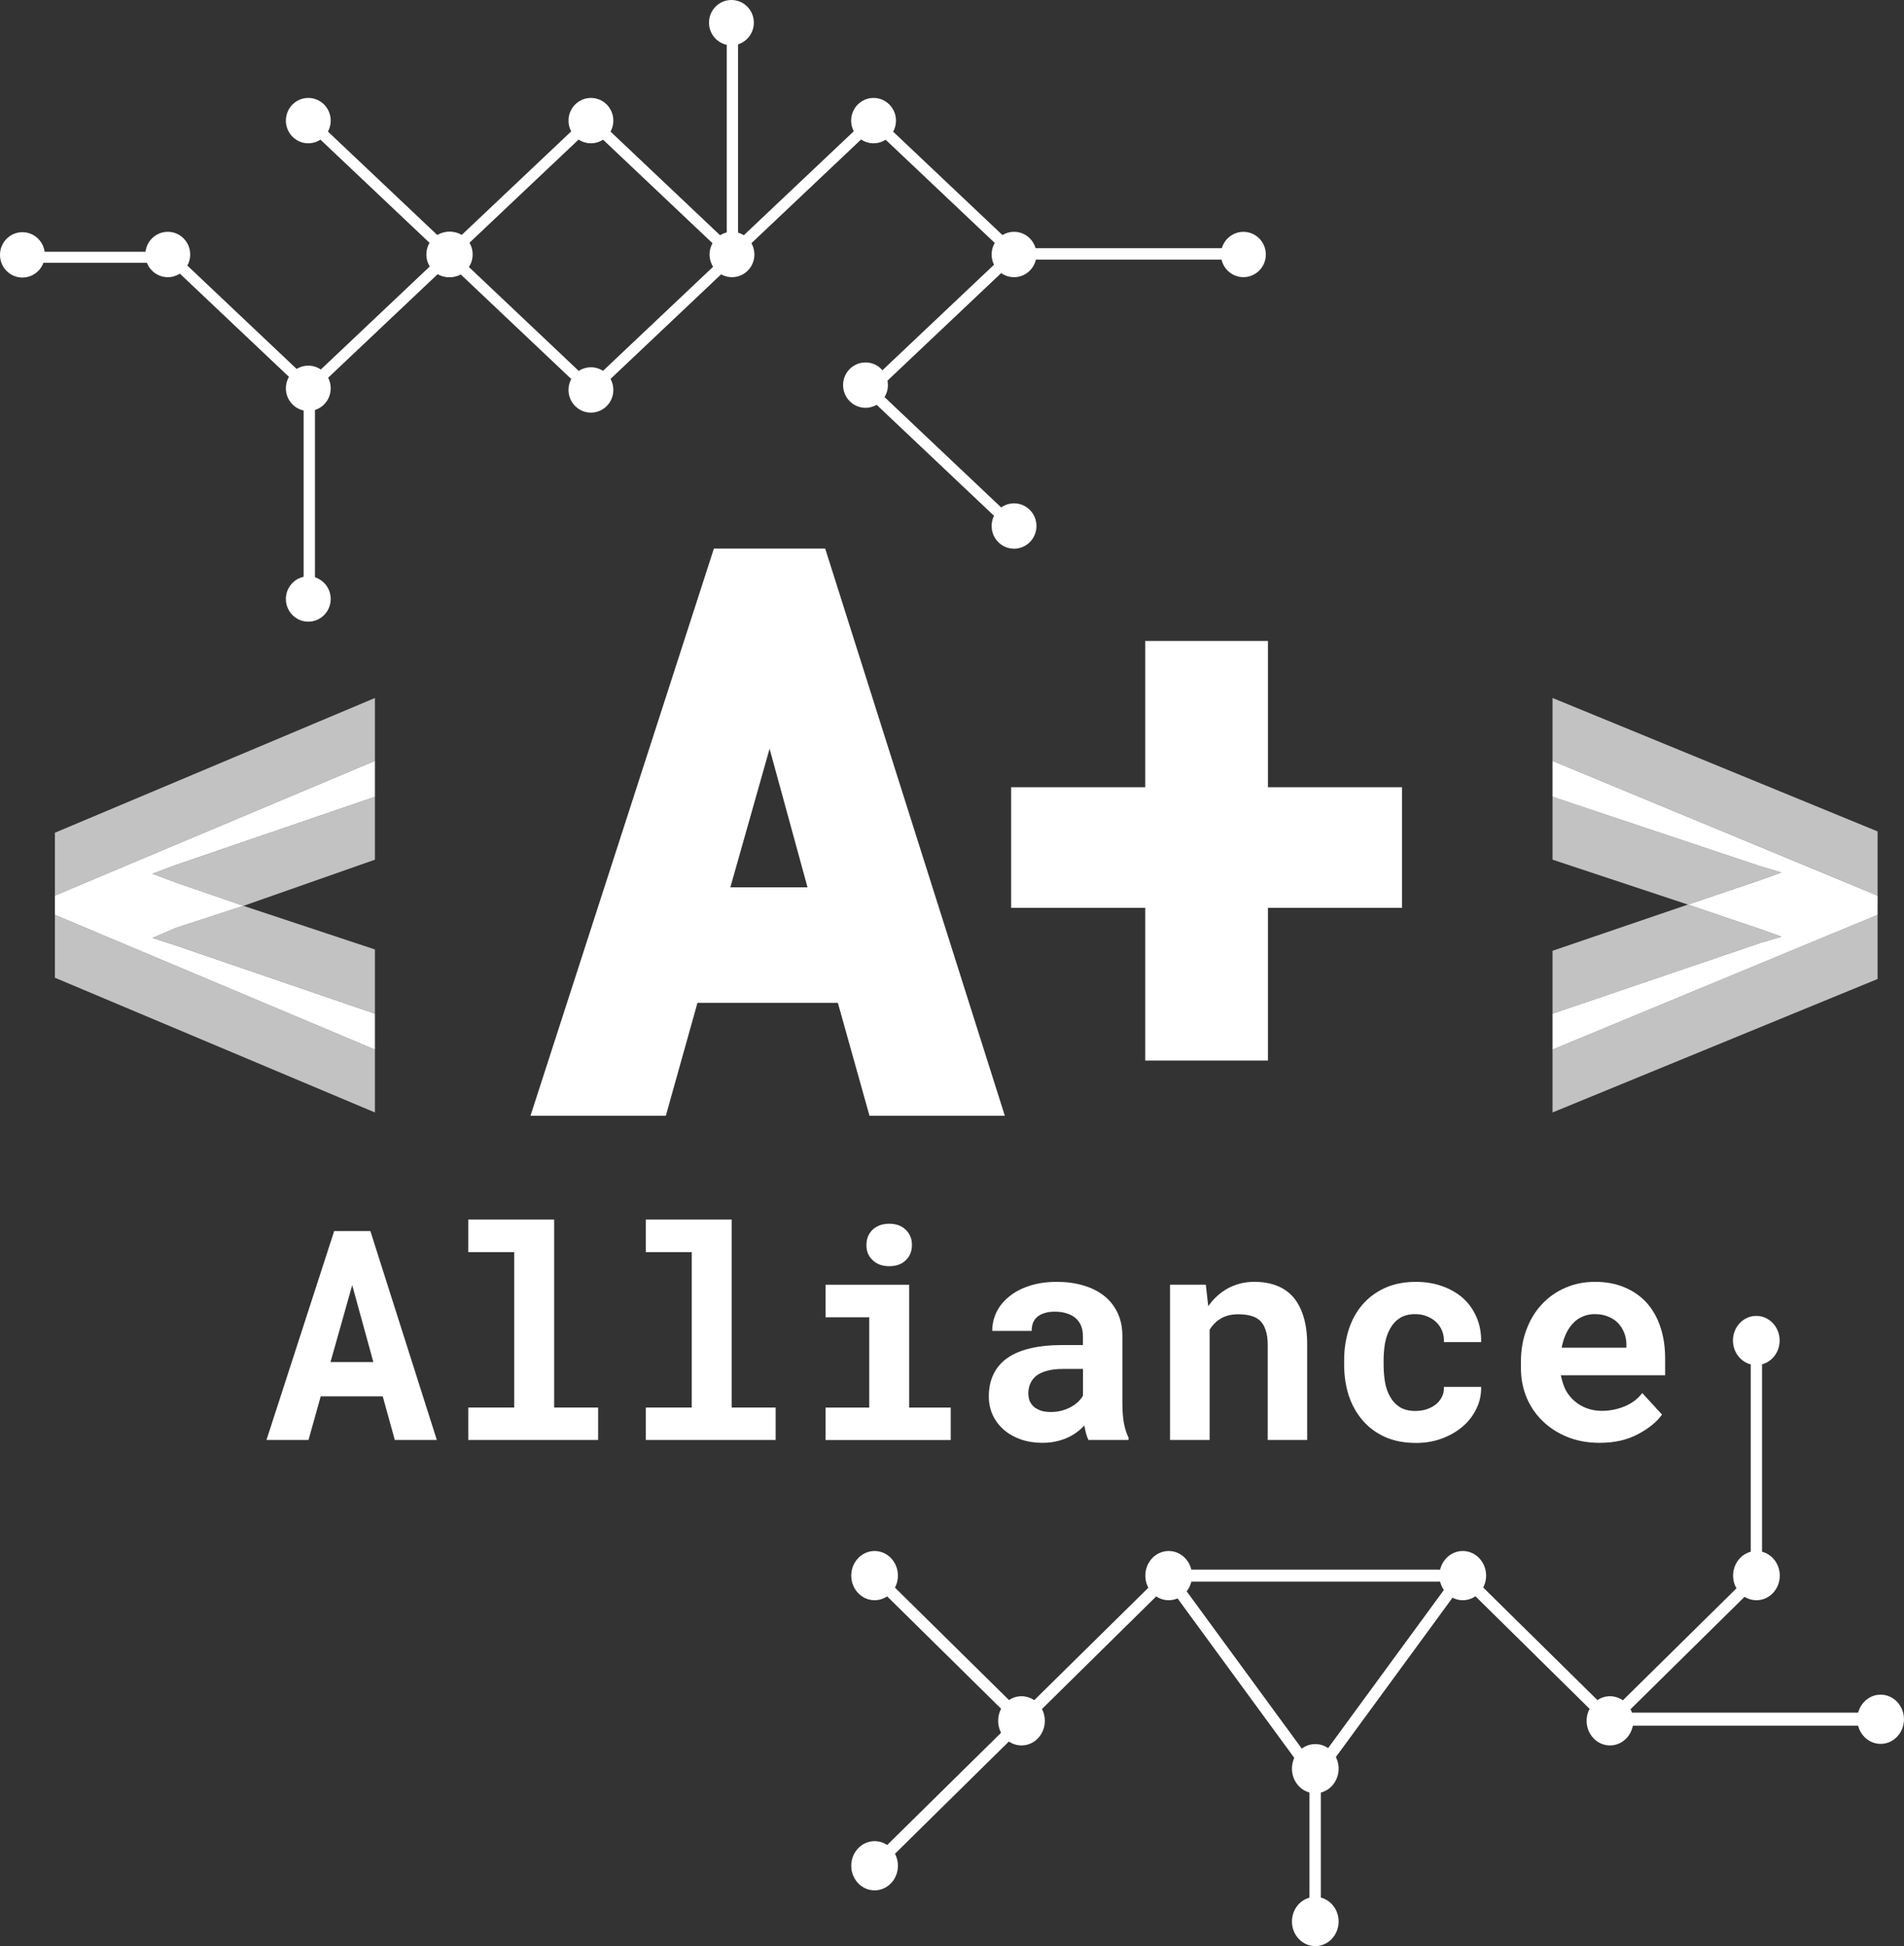 <svg width="136" height="139" viewBox="0 0 136 139" fill="none" xmlns="http://www.w3.org/2000/svg">
<rect x="0" y="0" width="136" height="139" fill="#333333" stroke="none"/>
<path d="M134.331 121.04C133.411 121.04 132.664 121.827 132.664 122.798C132.664 123.768 133.411 124.555 134.331 124.555C135.252 124.555 135.998 123.768 135.998 122.798C135.998 121.827 135.252 121.04 134.331 121.04Z" fill="white"/>
<path d="M104.483 110.78C103.563 110.78 102.816 111.567 102.816 112.537C102.816 113.508 103.563 114.295 104.483 114.295C105.404 114.295 106.151 113.508 106.151 112.537C106.151 111.567 105.404 110.78 104.483 110.78Z" fill="white"/>
<path d="M125.46 110.78C124.538 110.78 123.792 111.567 123.792 112.537C123.792 113.508 124.538 114.295 125.46 114.295C126.382 114.295 127.127 113.508 127.127 112.537C127.127 111.567 126.38 110.78 125.46 110.78Z" fill="white"/>
<path d="M114.997 121.152C114.077 121.152 113.33 121.939 113.33 122.91C113.33 123.881 114.077 124.667 114.997 124.667C115.918 124.667 116.665 123.881 116.665 122.91C116.665 121.939 115.918 121.152 114.997 121.152Z" fill="white"/>
<path d="M93.948 135.485C93.028 135.485 92.281 136.272 92.281 137.243C92.281 138.213 93.028 139 93.948 139C94.869 139 95.616 138.213 95.616 137.243C95.616 136.272 94.869 135.485 93.948 135.485Z" fill="white"/>
<path d="M125.45 93.987C124.529 93.987 123.782 94.773 123.782 95.744C123.782 96.715 124.529 97.502 125.45 97.502C126.37 97.502 127.117 96.715 127.117 95.744C127.117 94.773 126.37 93.987 125.45 93.987Z" fill="white"/>
<path d="M93.948 124.569C93.028 124.569 92.281 125.355 92.281 126.326C92.281 127.297 93.028 128.084 93.948 128.084C94.869 128.084 95.616 127.297 95.616 126.326C95.616 125.355 94.869 124.569 93.948 124.569Z" fill="white"/>
<path d="M62.47 110.78C61.55 110.78 60.803 111.567 60.803 112.537C60.803 113.508 61.55 114.295 62.47 114.295C63.391 114.295 64.137 113.508 64.137 112.537C64.137 111.567 63.391 110.78 62.47 110.78Z" fill="white"/>
<path d="M62.47 131.503C61.55 131.503 60.803 132.29 60.803 133.261C60.803 134.231 61.55 135.018 62.47 135.018C63.391 135.018 64.137 134.231 64.137 133.261C64.137 132.29 63.391 131.503 62.47 131.503Z" fill="white"/>
<path d="M72.964 121.152C72.043 121.152 71.297 121.939 71.297 122.91C71.297 123.881 72.043 124.667 72.964 124.667C73.885 124.667 74.631 123.881 74.631 122.91C74.631 121.939 73.885 121.152 72.964 121.152Z" fill="white"/>
<path d="M83.478 110.78C82.557 110.78 81.81 111.567 81.81 112.537C81.81 113.508 82.557 114.295 83.478 114.295C84.398 114.295 85.145 113.508 85.145 112.537C85.145 111.567 84.398 110.78 83.478 110.78Z" fill="white"/>
<path d="M93.541 126.668L94.183 127.185L104.712 112.802L104.07 112.285L93.541 126.666V126.668Z" fill="white"/>
<path d="M94.471 126.924L93.829 127.441L83.3 113.058L83.943 112.541L94.471 126.924Z" fill="white"/>
<path d="M104.214 112.855L114.712 123.206L115.269 122.58L104.768 112.229L104.214 112.855Z" fill="white"/>
<path d="M125.601 113.075L115.102 123.425L114.545 122.799L125.044 112.449L125.601 113.075Z" fill="white"/>
<path d="M83.478 112.966H104.484V112.109H83.478V112.966Z" fill="white"/>
<path d="M93.533 136.687H94.346V126.336H93.533V136.687Z" fill="white"/>
<path d="M125.052 112.062H125.859V96.086H125.052V112.062Z" fill="white"/>
<path d="M134.164 123.256V122.324H115.13V123.256H134.164Z" fill="white"/>
<path d="M72.694 122.597L73.25 123.223L83.752 112.874L83.196 112.248L72.695 122.597H72.694Z" fill="white"/>
<path d="M62.188 132.944L62.743 133.57L73.244 123.221L72.689 122.595L62.188 132.944Z" fill="white"/>
<path d="M62.18 112.849L72.694 123.214L73.25 122.588L62.736 112.223L62.18 112.849Z" fill="white"/>
<path d="M50.993 39.182L37.893 79.691H47.56L49.819 71.626H59.847L62.106 79.691H71.773L58.943 39.182H50.993ZM52.168 63.376L54.97 53.478L57.68 63.376H52.168Z" fill="white"/>
<path d="M90.566 56.228V45.78H81.802V56.228H72.224V64.843H81.802V75.749H90.566V64.843H100.142V56.228H90.566Z" fill="white"/>
<path opacity="0.7" d="M10.88 66.992L12.597 67.541L26.781 72.398V67.815L17.385 64.699L12.597 66.257L10.88 66.99V66.992Z" fill="white"/>
<path opacity="0.7" d="M3.922 63.967L26.781 54.345V49.854L3.922 59.477V63.967Z" fill="white"/>
<path opacity="0.7" d="M110.895 49.854V54.345L134.114 63.967V59.384L110.895 49.852V49.854Z" fill="white"/>
<path opacity="0.7" d="M127.248 66.901L125.711 66.351L120.562 64.61L110.895 67.909V72.4L125.711 67.36L127.248 66.901Z" fill="white"/>
<path opacity="0.7" d="M3.922 69.834L26.781 79.457V74.966L3.922 65.343V69.834Z" fill="white"/>
<path opacity="0.7" d="M10.88 62.411L12.597 63.052L17.385 64.702L26.781 61.403V56.912L12.597 61.77L10.88 62.411Z" fill="white"/>
<path d="M3.922 65.343L26.781 74.966V72.4L12.597 67.543L10.88 66.992L12.597 66.259L17.385 64.7L12.597 63.05L10.88 62.409L12.597 61.768L26.781 56.911V54.345L3.922 63.967V65.341V65.343Z" fill="white"/>
<path opacity="0.7" d="M127.248 62.319L125.711 61.86L110.895 56.911V61.401L120.562 64.608L125.711 62.868L127.248 62.319Z" fill="white"/>
<path opacity="0.7" d="M110.895 79.457L134.114 69.924V65.341L110.895 74.964V79.455V79.457Z" fill="white"/>
<path d="M110.895 56.911L125.711 61.86L127.248 62.319L125.711 62.869L120.562 64.61L125.711 66.351L127.248 66.901L125.711 67.36L110.895 72.4V74.966L134.114 65.343V63.969L110.895 54.346V56.912V56.911Z" fill="white"/>
<path d="M11.984 19.798C12.868 19.798 13.585 19.073 13.585 18.177C13.585 17.282 12.868 16.557 11.984 16.557C11.1 16.557 10.383 17.282 10.383 18.177C10.383 19.073 11.1 19.798 11.984 19.798Z" fill="white"/>
<path d="M22.021 29.355C22.905 29.355 23.622 28.63 23.622 27.735C23.622 26.839 22.905 26.116 22.021 26.116C21.137 26.116 20.42 26.841 20.42 27.735C20.42 28.628 21.137 29.355 22.021 29.355Z" fill="white"/>
<path d="M22.021 44.402C22.905 44.402 23.622 43.678 23.622 42.782C23.622 41.887 22.905 41.162 22.021 41.162C21.137 41.162 20.42 41.887 20.42 42.782C20.42 43.678 21.137 44.402 22.021 44.402Z" fill="white"/>
<path d="M22.021 10.235C22.905 10.235 23.622 9.51 23.622 8.615C23.622 7.72 22.905 6.995 22.021 6.995C21.137 6.995 20.42 7.72 20.42 8.615C20.42 9.51 21.137 10.235 22.021 10.235Z" fill="white"/>
<path d="M32.16 19.793C33.044 19.793 33.761 19.068 33.761 18.172C33.761 17.277 33.044 16.552 32.16 16.552C31.276 16.552 30.559 17.277 30.559 18.172C30.559 19.068 31.276 19.793 32.16 19.793Z" fill="white"/>
<path d="M32.056 19.798C32.94 19.798 33.657 19.073 33.657 18.177C33.657 17.282 32.94 16.557 32.056 16.557C31.172 16.557 30.455 17.282 30.455 18.177C30.455 19.073 31.172 19.798 32.056 19.798Z" fill="white"/>
<path d="M42.209 10.235C43.093 10.235 43.81 9.51 43.81 8.615C43.81 7.72 43.093 6.995 42.209 6.995C41.325 6.995 40.608 7.72 40.608 8.615C40.608 9.51 41.325 10.235 42.209 10.235Z" fill="white"/>
<path d="M42.209 29.472C43.093 29.472 43.81 28.747 43.81 27.852C43.81 26.956 43.093 26.232 42.209 26.232C41.325 26.232 40.608 26.956 40.608 27.852C40.608 28.747 41.325 29.472 42.209 29.472Z" fill="white"/>
<path d="M52.284 19.798C53.168 19.798 53.885 19.073 53.885 18.177C53.885 17.282 53.168 16.557 52.284 16.557C51.4 16.557 50.683 17.282 50.683 18.177C50.683 19.073 51.4 19.798 52.284 19.798Z" fill="white"/>
<path d="M52.244 3.239C53.129 3.239 53.846 2.514 53.846 1.619C53.846 0.723 53.129 0 52.244 0C51.36 0 50.643 0.725 50.643 1.619C50.643 2.512 51.36 3.239 52.244 3.239Z" fill="white"/>
<path d="M61.821 29.126C62.705 29.126 63.422 28.401 63.422 27.505C63.422 26.61 62.705 25.887 61.821 25.887C60.937 25.887 60.22 26.612 60.22 27.505C60.22 28.399 60.937 29.126 61.821 29.126Z" fill="white"/>
<path d="M90.417 18.177C90.417 17.284 89.698 16.559 88.814 16.559C87.93 16.559 87.211 17.284 87.211 18.177C87.211 19.071 87.93 19.796 88.814 19.796C89.698 19.796 90.417 19.071 90.417 18.177Z" fill="white"/>
<path d="M62.397 10.235C63.281 10.235 63.998 9.51 63.998 8.615C63.998 7.72 63.281 6.995 62.397 6.995C61.513 6.995 60.796 7.72 60.796 8.615C60.796 9.51 61.513 10.235 62.397 10.235Z" fill="white"/>
<path d="M72.432 19.798C73.317 19.798 74.033 19.073 74.033 18.177C74.033 17.282 73.317 16.557 72.432 16.557C71.548 16.557 70.831 17.282 70.831 18.177C70.831 19.073 71.548 19.798 72.432 19.798Z" fill="white"/>
<path d="M72.432 35.951C73.317 35.951 74.033 36.676 74.033 37.57C74.033 38.464 73.317 39.19 72.432 39.19C71.548 39.19 70.831 38.465 70.831 37.57C70.831 36.674 71.548 35.951 72.432 35.951Z" fill="white"/>
<path d="M1.601 16.584C0.717 16.584 0 17.309 0 18.204C0 19.1 0.717 19.824 1.601 19.824C2.485 19.824 3.202 19.1 3.202 18.204C3.202 17.309 2.485 16.584 1.601 16.584Z" fill="white"/>
<path d="M22.496 27.753H21.688V43.73H22.496V27.753Z" fill="white"/>
<path d="M22.326 27.428L12.241 17.89L11.707 18.467L21.792 28.006L22.326 27.428Z" fill="white"/>
<path d="M32.437 18.47L31.904 17.893L21.817 27.43L22.351 28.008L32.437 18.47Z" fill="white"/>
<path d="M32.373 17.863L22.288 8.324L21.754 8.901L31.839 18.44L32.373 17.863Z" fill="white"/>
<path d="M42.453 8.905L41.919 8.327L31.833 17.864L32.366 18.442L42.453 8.905Z" fill="white"/>
<path d="M42.457 27.551L32.373 18.012L31.839 18.589L41.924 28.128L42.457 27.551Z" fill="white"/>
<path d="M52.567 18.593L52.034 18.015L41.947 27.552L42.481 28.13L52.567 18.593Z" fill="white"/>
<path d="M52.551 17.858L42.466 8.319L41.933 8.896L52.017 18.435L52.551 17.858Z" fill="white"/>
<path d="M52.719 2.216H51.911V18.191H52.719V2.216Z" fill="white"/>
<path d="M71.639 17.724V18.541H88.713V17.724H71.639Z" fill="white"/>
<path d="M62.63 8.9L62.097 8.322L52.011 17.859L52.544 18.437L62.63 8.9Z" fill="white"/>
<path d="M72.729 17.854L62.644 8.315L62.111 8.893L72.195 18.432L72.729 17.854Z" fill="white"/>
<path d="M1.583 18.77H11.681V17.98H1.583V18.77Z" fill="white"/>
<path d="M72.634 18.445L72.101 17.868L62.002 27.418L62.535 27.996L72.634 18.445Z" fill="white"/>
<path d="M72.634 37.304L72.101 37.881L62.002 28.331L62.535 27.753L72.634 37.304Z" fill="white"/>
<path d="M27.339 99.734L28.2 102.849H31.202L26.456 87.928H23.87L19.034 102.849H22.036L22.908 99.734H27.339ZM23.607 97.284L25.158 91.791L26.668 97.284H23.607Z" fill="white"/>
<path d="M33.447 87.107V89.434H36.732V100.533H33.447V102.849H42.724V100.533H39.581V87.107H33.447Z" fill="white"/>
<path d="M46.127 87.107V89.434H49.411V100.533H46.127V102.849H55.403V100.533H52.261V87.107H46.127Z" fill="white"/>
<path d="M58.967 91.761V94.087H62.089V100.535H58.967V102.851H67.909V100.535H64.939V91.761H58.967ZM61.887 88.922C61.887 89.141 61.924 89.345 61.998 89.536C62.079 89.72 62.19 89.878 62.333 90.008C62.475 90.145 62.644 90.251 62.839 90.326C63.043 90.401 63.265 90.438 63.508 90.438C64.008 90.438 64.404 90.298 64.694 90.018C64.992 89.732 65.139 89.365 65.139 88.922C65.139 88.478 64.99 88.115 64.694 87.836C64.402 87.548 64.008 87.405 63.508 87.405C63.265 87.405 63.041 87.442 62.839 87.517C62.644 87.593 62.475 87.695 62.333 87.826C62.19 87.963 62.079 88.127 61.998 88.318C61.924 88.502 61.887 88.704 61.887 88.922Z" fill="white"/>
<path d="M77.749 102.849H80.608V102.675C80.466 102.396 80.358 102.061 80.284 101.671C80.209 101.281 80.171 100.789 80.171 100.195V95.44C80.171 94.797 80.053 94.233 79.817 93.749C79.58 93.257 79.252 92.85 78.833 92.529C78.414 92.207 77.918 91.965 77.343 91.801C76.775 91.637 76.161 91.555 75.499 91.555C74.762 91.555 74.106 91.65 73.532 91.841C72.964 92.025 72.484 92.278 72.091 92.599C71.692 92.921 71.388 93.292 71.179 93.716C70.977 94.139 70.874 94.586 70.874 95.058H73.692C73.692 94.86 73.719 94.678 73.773 94.516C73.835 94.352 73.926 94.211 74.046 94.096C74.182 93.967 74.358 93.866 74.573 93.798C74.79 93.722 75.047 93.685 75.343 93.685C75.681 93.685 75.975 93.731 76.225 93.819C76.482 93.901 76.696 94.02 76.865 94.177C77.027 94.328 77.148 94.509 77.229 94.72C77.31 94.926 77.35 95.157 77.35 95.416V96.072H75.778C74.967 96.072 74.247 96.148 73.619 96.298C72.997 96.442 72.474 96.653 72.048 96.934C71.575 97.242 71.22 97.634 70.984 98.113C70.747 98.585 70.629 99.127 70.629 99.743C70.629 100.222 70.724 100.665 70.912 101.075C71.101 101.479 71.366 101.827 71.704 102.121C72.041 102.416 72.444 102.644 72.911 102.808C73.384 102.972 73.901 103.054 74.462 103.054C74.806 103.054 75.128 103.02 75.426 102.952C75.724 102.89 75.997 102.801 76.247 102.685C76.49 102.577 76.714 102.446 76.916 102.295C77.118 102.145 77.298 101.984 77.452 101.813C77.487 102.011 77.527 102.2 77.573 102.377C77.621 102.555 77.677 102.712 77.745 102.849H77.749ZM75.061 100.851C74.798 100.851 74.565 100.821 74.363 100.759C74.167 100.69 74.002 100.602 73.866 100.493C73.73 100.377 73.626 100.237 73.552 100.073C73.484 99.902 73.451 99.718 73.451 99.519C73.451 99.266 73.497 99.033 73.593 98.822C73.687 98.603 73.833 98.416 74.028 98.258C74.224 98.108 74.477 97.992 74.788 97.91C75.1 97.821 75.474 97.776 75.914 97.776H77.355V99.683C77.273 99.827 77.163 99.969 77.02 100.113C76.878 100.25 76.709 100.372 76.513 100.483C76.318 100.592 76.098 100.68 75.855 100.749C75.611 100.817 75.348 100.851 75.063 100.851H75.061Z" fill="white"/>
<path d="M83.575 102.849H86.403V94.968C86.498 94.817 86.603 94.68 86.718 94.558C86.834 94.435 86.961 94.328 87.103 94.24C87.279 94.117 87.478 94.025 87.701 93.963C87.931 93.901 88.181 93.871 88.451 93.871C88.776 93.871 89.067 93.905 89.324 93.973C89.581 94.035 89.801 94.147 89.983 94.311C90.165 94.475 90.304 94.701 90.398 94.988C90.499 95.267 90.551 95.627 90.551 96.064V102.848H93.369V96.022C93.369 95.215 93.274 94.532 93.086 93.972C92.903 93.404 92.645 92.941 92.314 92.577C91.976 92.222 91.577 91.963 91.119 91.799C90.658 91.635 90.152 91.553 89.597 91.553C89.165 91.553 88.756 91.615 88.37 91.737C87.986 91.861 87.63 92.038 87.305 92.269C87.117 92.407 86.938 92.559 86.769 92.731C86.6 92.902 86.445 93.09 86.302 93.296L86.13 91.759H83.575V102.848V102.849Z" fill="white"/>
<path d="M101.111 100.779C100.657 100.779 100.283 100.687 99.985 100.503C99.694 100.319 99.465 100.073 99.296 99.765C99.119 99.463 98.998 99.115 98.93 98.72C98.862 98.317 98.829 97.9 98.829 97.47V97.162C98.829 96.738 98.862 96.328 98.93 95.932C99.005 95.535 99.129 95.183 99.306 94.876C99.475 94.567 99.705 94.322 99.995 94.137C100.286 93.953 100.654 93.861 101.101 93.861C101.404 93.861 101.685 93.916 101.942 94.025C102.199 94.127 102.419 94.268 102.601 94.445C102.783 94.623 102.922 94.835 103.016 95.081C103.111 95.327 103.152 95.587 103.137 95.86H105.795C105.808 95.204 105.7 94.613 105.47 94.087C105.24 93.555 104.919 93.1 104.507 92.725C104.088 92.356 103.591 92.069 103.016 91.864C102.442 91.659 101.816 91.556 101.141 91.556C100.296 91.556 99.553 91.704 98.91 91.997C98.275 92.291 97.741 92.689 97.308 93.195C96.876 93.701 96.551 94.295 96.334 94.978C96.119 95.654 96.01 96.382 96.01 97.16V97.468C96.01 98.246 96.119 98.978 96.334 99.661C96.558 100.337 96.885 100.928 97.317 101.433C97.745 101.939 98.278 102.339 98.92 102.632C99.563 102.92 100.309 103.062 101.16 103.062C101.79 103.062 102.384 102.963 102.945 102.764C103.513 102.56 104.01 102.279 104.435 101.924C104.861 101.569 105.197 101.146 105.439 100.653C105.69 100.161 105.808 99.629 105.795 99.055H103.137C103.152 99.314 103.104 99.55 102.997 99.763C102.894 99.976 102.75 100.156 102.56 100.307C102.371 100.458 102.151 100.573 101.901 100.655C101.651 100.737 101.387 100.777 101.111 100.777V100.779Z" fill="white"/>
<path d="M114.254 103.055C115.315 103.055 116.234 102.848 117.012 102.429C117.789 102.013 118.357 101.547 118.714 101.035L117.305 99.497C116.981 99.92 116.559 100.238 116.039 100.451C115.517 100.663 114.981 100.769 114.426 100.769C114.034 100.769 113.673 100.707 113.342 100.585C113.01 100.463 112.716 100.287 112.459 100.063C112.209 99.843 112.01 99.601 111.861 99.335C111.712 99.062 111.59 98.702 111.495 98.258V98.228H118.938V97.018C118.938 96.204 118.827 95.463 118.603 94.793C118.38 94.117 118.055 93.54 117.63 93.061C117.198 92.582 116.669 92.214 116.049 91.955C115.433 91.689 114.731 91.555 113.939 91.555C113.148 91.555 112.469 91.695 111.82 91.975C111.171 92.254 110.61 92.648 110.138 93.153C109.664 93.659 109.295 94.263 109.032 94.968C108.768 95.664 108.636 96.437 108.636 97.284V97.694C108.636 98.439 108.768 99.139 109.032 99.795C109.303 100.444 109.684 101.008 110.177 101.485C110.671 101.971 111.262 102.352 111.952 102.634C112.641 102.913 113.409 103.054 114.254 103.054V103.055ZM113.921 93.861C114.279 93.861 114.593 93.92 114.863 94.035C115.141 94.144 115.375 94.295 115.563 94.486C115.752 94.683 115.901 94.916 116.009 95.182C116.118 95.448 116.171 95.733 116.171 96.032V96.258H111.548C111.616 95.897 111.717 95.569 111.853 95.274C111.987 94.979 112.156 94.727 112.36 94.516C112.555 94.303 112.785 94.144 113.048 94.034C113.312 93.918 113.603 93.859 113.921 93.859V93.861Z" fill="white"/>
</svg>

